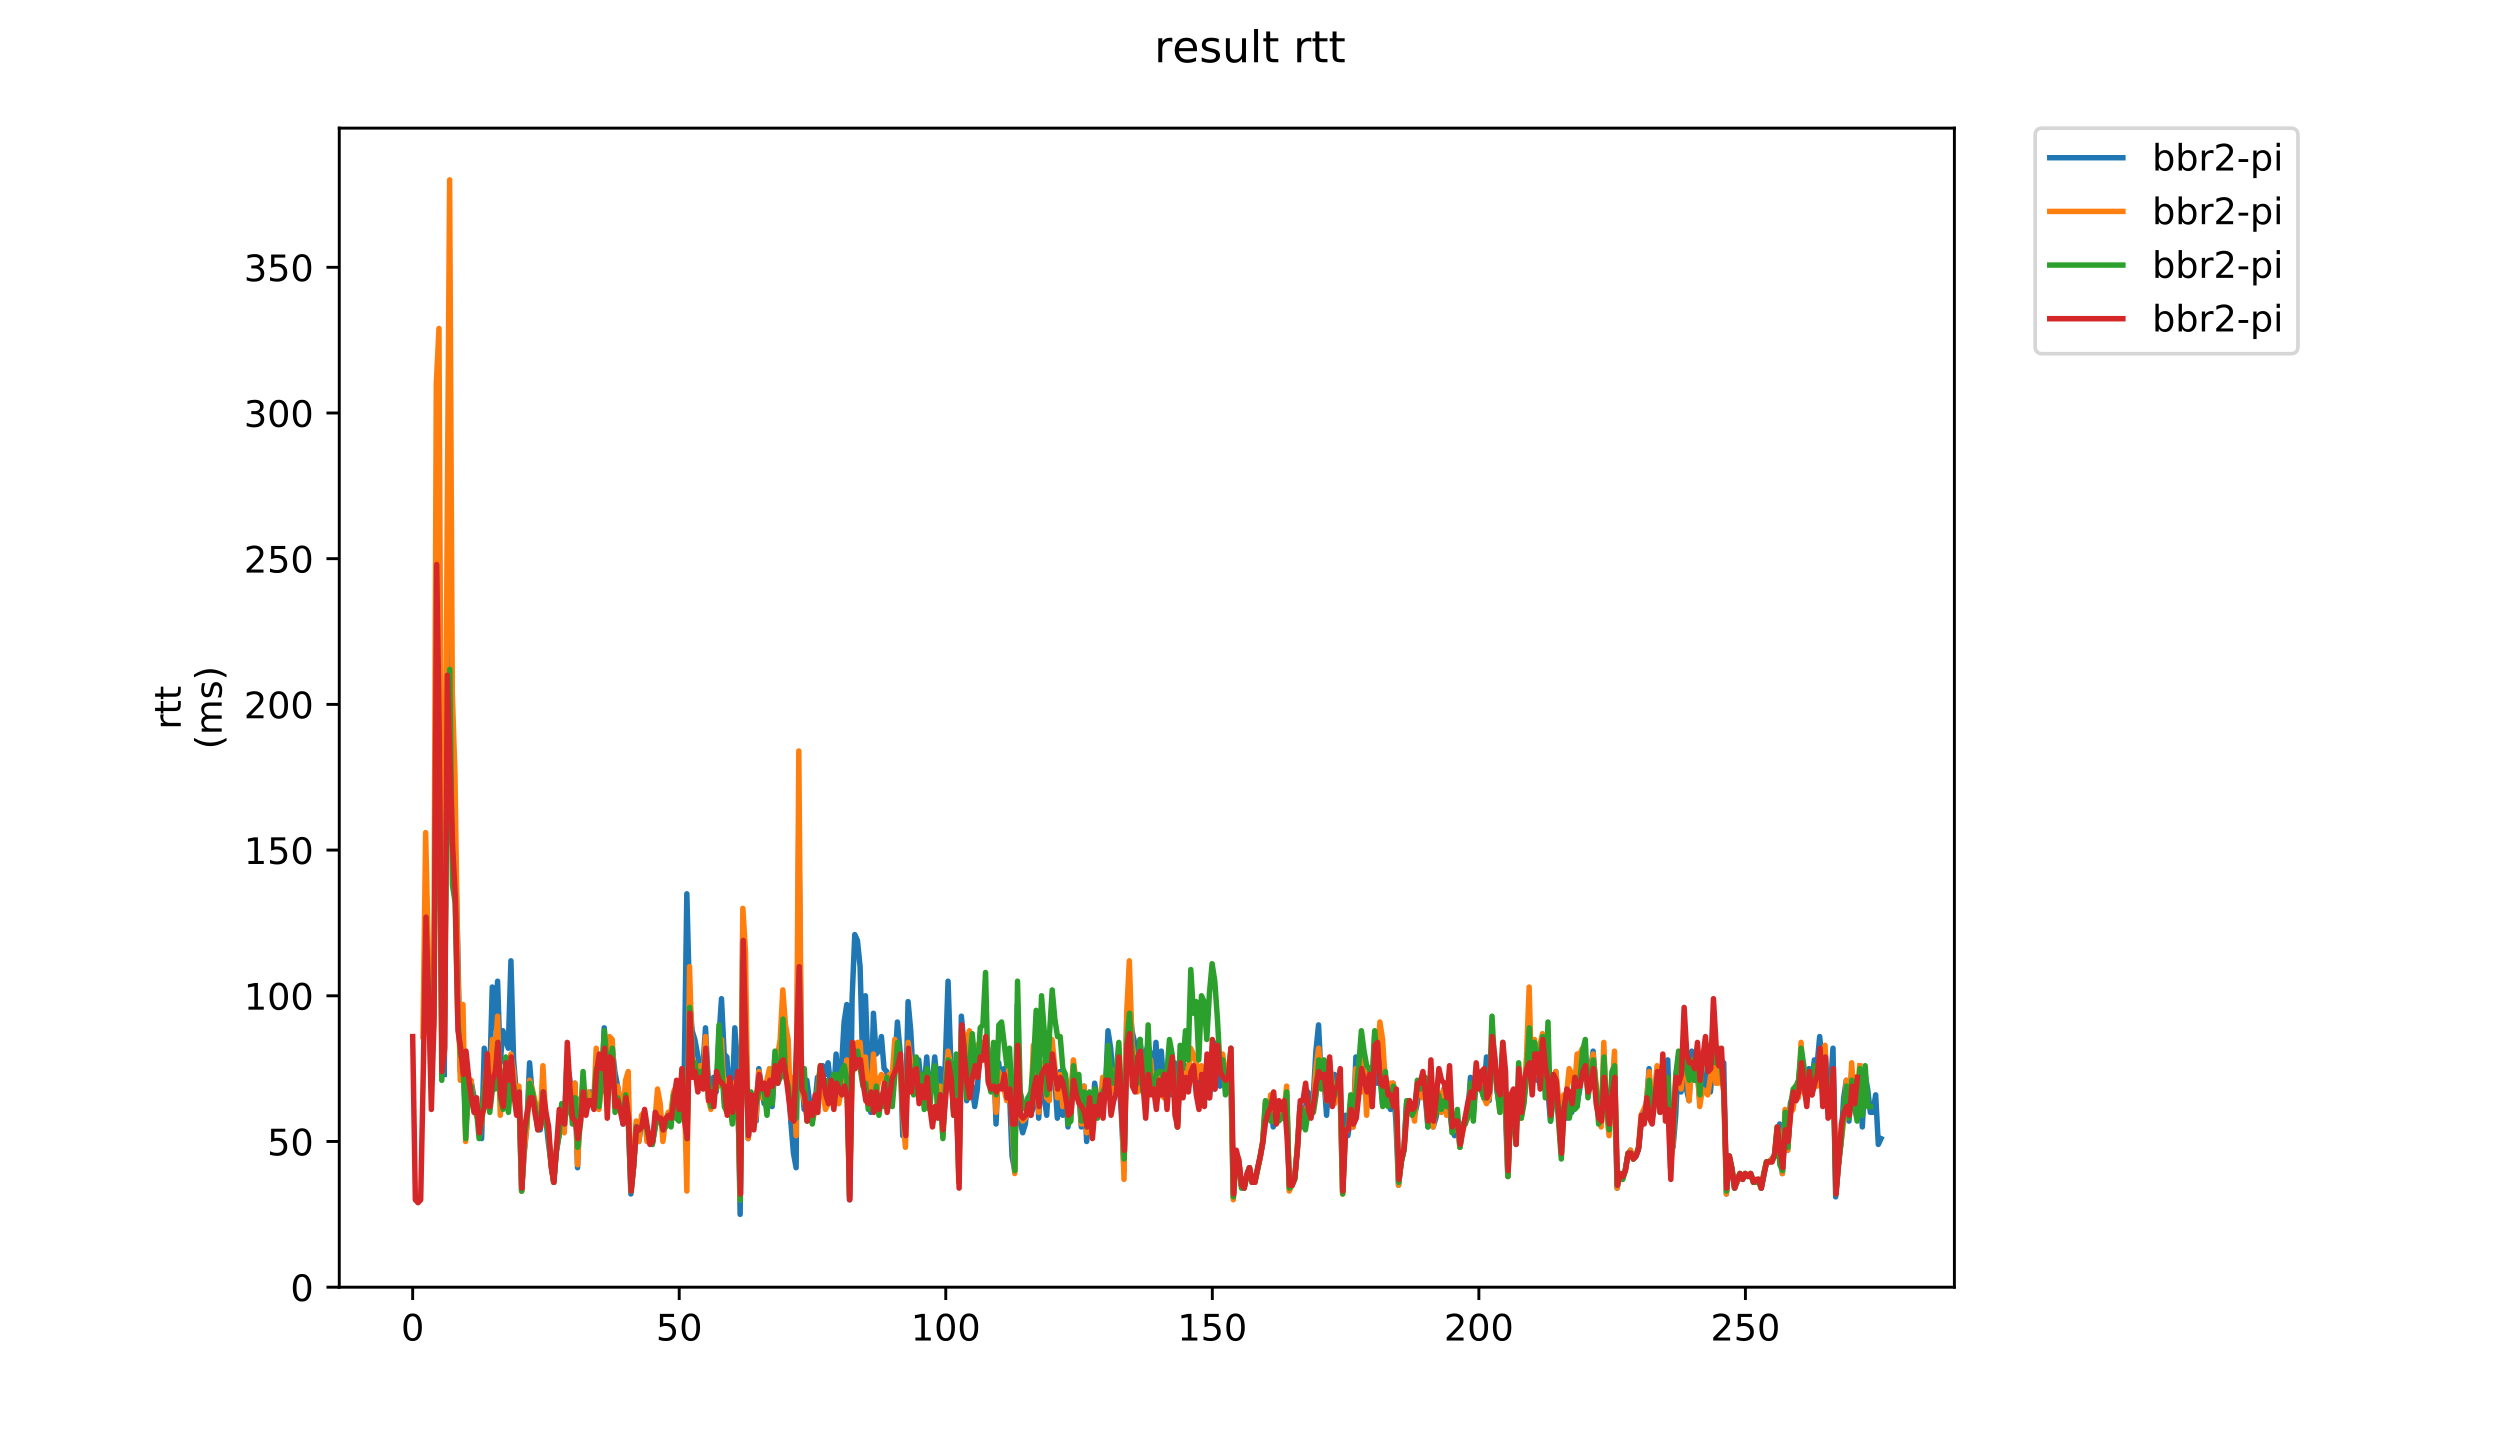 <?xml version="1.0" encoding="utf-8" standalone="no"?>
<!DOCTYPE svg PUBLIC "-//W3C//DTD SVG 1.1//EN"
  "http://www.w3.org/Graphics/SVG/1.1/DTD/svg11.dtd">
<!-- Created with matplotlib (https://matplotlib.org/) -->
<svg height="396pt" version="1.1" viewBox="0 0 684 396" width="684pt" xmlns="http://www.w3.org/2000/svg" xmlns:xlink="http://www.w3.org/1999/xlink">
 <defs>
  <style type="text/css">
*{stroke-linecap:butt;stroke-linejoin:round;}
  </style>
 </defs>
 <g id="figure_1">
  <g id="patch_1">
   <path d="M 0 396 
L 684 396 
L 684 0 
L 0 0 
z
" style="fill:#ffffff;"/>
  </g>
  <g id="axes_1">
   <g id="patch_2">
    <path d="M 92.824 352.174 
L 534.722 352.174 
L 534.722 35.062 
L 92.824 35.062 
z
" style="fill:#ffffff;"/>
   </g>
   <g id="matplotlib.axis_1">
    <g id="xtick_1">
     <g id="line2d_1">
      <defs>
       <path d="M 0 0 
L 0 3.5 
" id="mba45df2cfd" style="stroke:#000000;stroke-width:0.8;"/>
      </defs>
      <g>
       <use style="stroke:#000000;stroke-width:0.8;" x="112.906" xlink:href="#mba45df2cfd" y="352.174"/>
      </g>
     </g>
     <g id="text_1">
      <!-- 0 -->
      <defs>
       <path d="M 31.781 66.406 
Q 24.172 66.406 20.328 58.906 
Q 16.5 51.422 16.5 36.375 
Q 16.5 21.391 20.328 13.891 
Q 24.172 6.391 31.781 6.391 
Q 39.453 6.391 43.281 13.891 
Q 47.125 21.391 47.125 36.375 
Q 47.125 51.422 43.281 58.906 
Q 39.453 66.406 31.781 66.406 
z
M 31.781 74.219 
Q 44.047 74.219 50.516 64.516 
Q 56.984 54.828 56.984 36.375 
Q 56.984 17.969 50.516 8.266 
Q 44.047 -1.422 31.781 -1.422 
Q 19.531 -1.422 13.062 8.266 
Q 6.594 17.969 6.594 36.375 
Q 6.594 54.828 13.062 64.516 
Q 19.531 74.219 31.781 74.219 
z
" id="DejaVuSans-48"/>
      </defs>
      <g transform="translate(109.725 366.773)scale(0.1 -0.1)">
       <use xlink:href="#DejaVuSans-48"/>
      </g>
     </g>
    </g>
    <g id="xtick_2">
     <g id="line2d_2">
      <g>
       <use style="stroke:#000000;stroke-width:0.8;" x="185.834" xlink:href="#mba45df2cfd" y="352.174"/>
      </g>
     </g>
     <g id="text_2">
      <!-- 50 -->
      <defs>
       <path d="M 10.797 72.906 
L 49.516 72.906 
L 49.516 64.594 
L 19.828 64.594 
L 19.828 46.734 
Q 21.969 47.469 24.109 47.828 
Q 26.266 48.188 28.422 48.188 
Q 40.625 48.188 47.75 41.5 
Q 54.891 34.812 54.891 23.391 
Q 54.891 11.625 47.562 5.094 
Q 40.234 -1.422 26.906 -1.422 
Q 22.312 -1.422 17.547 -0.641 
Q 12.797 0.141 7.719 1.703 
L 7.719 11.625 
Q 12.109 9.234 16.797 8.062 
Q 21.484 6.891 26.703 6.891 
Q 35.156 6.891 40.078 11.328 
Q 45.016 15.766 45.016 23.391 
Q 45.016 31 40.078 35.438 
Q 35.156 39.891 26.703 39.891 
Q 22.75 39.891 18.812 39.016 
Q 14.891 38.141 10.797 36.281 
z
" id="DejaVuSans-53"/>
      </defs>
      <g transform="translate(179.471 366.773)scale(0.1 -0.1)">
       <use xlink:href="#DejaVuSans-53"/>
       <use x="63.623" xlink:href="#DejaVuSans-48"/>
      </g>
     </g>
    </g>
    <g id="xtick_3">
     <g id="line2d_3">
      <g>
       <use style="stroke:#000000;stroke-width:0.8;" x="258.762" xlink:href="#mba45df2cfd" y="352.174"/>
      </g>
     </g>
     <g id="text_3">
      <!-- 100 -->
      <defs>
       <path d="M 12.406 8.297 
L 28.516 8.297 
L 28.516 63.922 
L 10.984 60.406 
L 10.984 69.391 
L 28.422 72.906 
L 38.281 72.906 
L 38.281 8.297 
L 54.391 8.297 
L 54.391 0 
L 12.406 0 
z
" id="DejaVuSans-49"/>
      </defs>
      <g transform="translate(249.218 366.773)scale(0.1 -0.1)">
       <use xlink:href="#DejaVuSans-49"/>
       <use x="63.623" xlink:href="#DejaVuSans-48"/>
       <use x="127.246" xlink:href="#DejaVuSans-48"/>
      </g>
     </g>
    </g>
    <g id="xtick_4">
     <g id="line2d_4">
      <g>
       <use style="stroke:#000000;stroke-width:0.8;" x="331.69" xlink:href="#mba45df2cfd" y="352.174"/>
      </g>
     </g>
     <g id="text_4">
      <!-- 150 -->
      <g transform="translate(322.146 366.773)scale(0.1 -0.1)">
       <use xlink:href="#DejaVuSans-49"/>
       <use x="63.623" xlink:href="#DejaVuSans-53"/>
       <use x="127.246" xlink:href="#DejaVuSans-48"/>
      </g>
     </g>
    </g>
    <g id="xtick_5">
     <g id="line2d_5">
      <g>
       <use style="stroke:#000000;stroke-width:0.8;" x="404.618" xlink:href="#mba45df2cfd" y="352.174"/>
      </g>
     </g>
     <g id="text_5">
      <!-- 200 -->
      <defs>
       <path d="M 19.188 8.297 
L 53.609 8.297 
L 53.609 0 
L 7.328 0 
L 7.328 8.297 
Q 12.938 14.109 22.625 23.891 
Q 32.328 33.688 34.812 36.531 
Q 39.547 41.844 41.422 45.531 
Q 43.312 49.219 43.312 52.781 
Q 43.312 58.594 39.234 62.25 
Q 35.156 65.922 28.609 65.922 
Q 23.969 65.922 18.812 64.312 
Q 13.672 62.703 7.812 59.422 
L 7.812 69.391 
Q 13.766 71.781 18.938 73 
Q 24.125 74.219 28.422 74.219 
Q 39.75 74.219 46.484 68.547 
Q 53.219 62.891 53.219 53.422 
Q 53.219 48.922 51.531 44.891 
Q 49.859 40.875 45.406 35.406 
Q 44.188 33.984 37.641 27.219 
Q 31.109 20.453 19.188 8.297 
z
" id="DejaVuSans-50"/>
      </defs>
      <g transform="translate(395.074 366.773)scale(0.1 -0.1)">
       <use xlink:href="#DejaVuSans-50"/>
       <use x="63.623" xlink:href="#DejaVuSans-48"/>
       <use x="127.246" xlink:href="#DejaVuSans-48"/>
      </g>
     </g>
    </g>
    <g id="xtick_6">
     <g id="line2d_6">
      <g>
       <use style="stroke:#000000;stroke-width:0.8;" x="477.546" xlink:href="#mba45df2cfd" y="352.174"/>
      </g>
     </g>
     <g id="text_6">
      <!-- 250 -->
      <g transform="translate(468.003 366.773)scale(0.1 -0.1)">
       <use xlink:href="#DejaVuSans-50"/>
       <use x="63.623" xlink:href="#DejaVuSans-53"/>
       <use x="127.246" xlink:href="#DejaVuSans-48"/>
      </g>
     </g>
    </g>
   </g>
   <g id="matplotlib.axis_2">
    <g id="ytick_1">
     <g id="line2d_7">
      <defs>
       <path d="M 0 0 
L -3.5 0 
" id="mb24cded7d6" style="stroke:#000000;stroke-width:0.8;"/>
      </defs>
      <g>
       <use style="stroke:#000000;stroke-width:0.8;" x="92.824" xlink:href="#mb24cded7d6" y="352.174"/>
      </g>
     </g>
     <g id="text_7">
      <!-- 0 -->
      <g transform="translate(79.461 355.973)scale(0.1 -0.1)">
       <use xlink:href="#DejaVuSans-48"/>
      </g>
     </g>
    </g>
    <g id="ytick_2">
     <g id="line2d_8">
      <g>
       <use style="stroke:#000000;stroke-width:0.8;" x="92.824" xlink:href="#mb24cded7d6" y="312.311"/>
      </g>
     </g>
     <g id="text_8">
      <!-- 50 -->
      <g transform="translate(73.099 316.11)scale(0.1 -0.1)">
       <use xlink:href="#DejaVuSans-53"/>
       <use x="63.623" xlink:href="#DejaVuSans-48"/>
      </g>
     </g>
    </g>
    <g id="ytick_3">
     <g id="line2d_9">
      <g>
       <use style="stroke:#000000;stroke-width:0.8;" x="92.824" xlink:href="#mb24cded7d6" y="272.448"/>
      </g>
     </g>
     <g id="text_9">
      <!-- 100 -->
      <g transform="translate(66.736 276.247)scale(0.1 -0.1)">
       <use xlink:href="#DejaVuSans-49"/>
       <use x="63.623" xlink:href="#DejaVuSans-48"/>
       <use x="127.246" xlink:href="#DejaVuSans-48"/>
      </g>
     </g>
    </g>
    <g id="ytick_4">
     <g id="line2d_10">
      <g>
       <use style="stroke:#000000;stroke-width:0.8;" x="92.824" xlink:href="#mb24cded7d6" y="232.585"/>
      </g>
     </g>
     <g id="text_10">
      <!-- 150 -->
      <g transform="translate(66.736 236.384)scale(0.1 -0.1)">
       <use xlink:href="#DejaVuSans-49"/>
       <use x="63.623" xlink:href="#DejaVuSans-53"/>
       <use x="127.246" xlink:href="#DejaVuSans-48"/>
      </g>
     </g>
    </g>
    <g id="ytick_5">
     <g id="line2d_11">
      <g>
       <use style="stroke:#000000;stroke-width:0.8;" x="92.824" xlink:href="#mb24cded7d6" y="192.721"/>
      </g>
     </g>
     <g id="text_11">
      <!-- 200 -->
      <g transform="translate(66.736 196.521)scale(0.1 -0.1)">
       <use xlink:href="#DejaVuSans-50"/>
       <use x="63.623" xlink:href="#DejaVuSans-48"/>
       <use x="127.246" xlink:href="#DejaVuSans-48"/>
      </g>
     </g>
    </g>
    <g id="ytick_6">
     <g id="line2d_12">
      <g>
       <use style="stroke:#000000;stroke-width:0.8;" x="92.824" xlink:href="#mb24cded7d6" y="152.858"/>
      </g>
     </g>
     <g id="text_12">
      <!-- 250 -->
      <g transform="translate(66.736 156.657)scale(0.1 -0.1)">
       <use xlink:href="#DejaVuSans-50"/>
       <use x="63.623" xlink:href="#DejaVuSans-53"/>
       <use x="127.246" xlink:href="#DejaVuSans-48"/>
      </g>
     </g>
    </g>
    <g id="ytick_7">
     <g id="line2d_13">
      <g>
       <use style="stroke:#000000;stroke-width:0.8;" x="92.824" xlink:href="#mb24cded7d6" y="112.995"/>
      </g>
     </g>
     <g id="text_13">
      <!-- 300 -->
      <defs>
       <path d="M 40.578 39.312 
Q 47.656 37.797 51.625 33 
Q 55.609 28.219 55.609 21.188 
Q 55.609 10.406 48.188 4.484 
Q 40.766 -1.422 27.094 -1.422 
Q 22.516 -1.422 17.656 -0.516 
Q 12.797 0.391 7.625 2.203 
L 7.625 11.719 
Q 11.719 9.328 16.594 8.109 
Q 21.484 6.891 26.812 6.891 
Q 36.078 6.891 40.938 10.547 
Q 45.797 14.203 45.797 21.188 
Q 45.797 27.641 41.281 31.266 
Q 36.766 34.906 28.719 34.906 
L 20.219 34.906 
L 20.219 43.016 
L 29.109 43.016 
Q 36.375 43.016 40.234 45.922 
Q 44.094 48.828 44.094 54.297 
Q 44.094 59.906 40.109 62.906 
Q 36.141 65.922 28.719 65.922 
Q 24.656 65.922 20.016 65.031 
Q 15.375 64.156 9.812 62.312 
L 9.812 71.094 
Q 15.438 72.656 20.344 73.438 
Q 25.25 74.219 29.594 74.219 
Q 40.828 74.219 47.359 69.109 
Q 53.906 64.016 53.906 55.328 
Q 53.906 49.266 50.438 45.094 
Q 46.969 40.922 40.578 39.312 
z
" id="DejaVuSans-51"/>
      </defs>
      <g transform="translate(66.736 116.794)scale(0.1 -0.1)">
       <use xlink:href="#DejaVuSans-51"/>
       <use x="63.623" xlink:href="#DejaVuSans-48"/>
       <use x="127.246" xlink:href="#DejaVuSans-48"/>
      </g>
     </g>
    </g>
    <g id="ytick_8">
     <g id="line2d_14">
      <g>
       <use style="stroke:#000000;stroke-width:0.8;" x="92.824" xlink:href="#mb24cded7d6" y="73.132"/>
      </g>
     </g>
     <g id="text_14">
      <!-- 350 -->
      <g transform="translate(66.736 76.931)scale(0.1 -0.1)">
       <use xlink:href="#DejaVuSans-51"/>
       <use x="63.623" xlink:href="#DejaVuSans-53"/>
       <use x="127.246" xlink:href="#DejaVuSans-48"/>
      </g>
     </g>
    </g>
    <g id="text_15">
     <!-- rtt -->
     <defs>
      <path d="M 41.109 46.297 
Q 39.594 47.172 37.812 47.578 
Q 36.031 48 33.891 48 
Q 26.266 48 22.188 43.047 
Q 18.109 38.094 18.109 28.812 
L 18.109 0 
L 9.078 0 
L 9.078 54.688 
L 18.109 54.688 
L 18.109 46.188 
Q 20.953 51.172 25.484 53.578 
Q 30.031 56 36.531 56 
Q 37.453 56 38.578 55.875 
Q 39.703 55.766 41.062 55.516 
z
" id="DejaVuSans-114"/>
      <path d="M 18.312 70.219 
L 18.312 54.688 
L 36.812 54.688 
L 36.812 47.703 
L 18.312 47.703 
L 18.312 18.016 
Q 18.312 11.328 20.141 9.422 
Q 21.969 7.516 27.594 7.516 
L 36.812 7.516 
L 36.812 0 
L 27.594 0 
Q 17.188 0 13.234 3.875 
Q 9.281 7.766 9.281 18.016 
L 9.281 47.703 
L 2.688 47.703 
L 2.688 54.688 
L 9.281 54.688 
L 9.281 70.219 
z
" id="DejaVuSans-116"/>
     </defs>
     <g transform="translate(49.459 199.594)rotate(-90)scale(0.1 -0.1)">
      <use xlink:href="#DejaVuSans-114"/>
      <use x="41.113" xlink:href="#DejaVuSans-116"/>
      <use x="80.322" xlink:href="#DejaVuSans-116"/>
     </g>
     <!-- (ms) -->
     <defs>
      <path d="M 31 75.875 
Q 24.469 64.656 21.281 53.656 
Q 18.109 42.672 18.109 31.391 
Q 18.109 20.125 21.312 9.062 
Q 24.516 -2 31 -13.188 
L 23.188 -13.188 
Q 15.875 -1.703 12.234 9.375 
Q 8.594 20.453 8.594 31.391 
Q 8.594 42.281 12.203 53.312 
Q 15.828 64.359 23.188 75.875 
z
" id="DejaVuSans-40"/>
      <path d="M 52 44.188 
Q 55.375 50.25 60.062 53.125 
Q 64.75 56 71.094 56 
Q 79.641 56 84.281 50.016 
Q 88.922 44.047 88.922 33.016 
L 88.922 0 
L 79.891 0 
L 79.891 32.719 
Q 79.891 40.578 77.094 44.375 
Q 74.312 48.188 68.609 48.188 
Q 61.625 48.188 57.562 43.547 
Q 53.516 38.922 53.516 30.906 
L 53.516 0 
L 44.484 0 
L 44.484 32.719 
Q 44.484 40.625 41.703 44.406 
Q 38.922 48.188 33.109 48.188 
Q 26.219 48.188 22.156 43.531 
Q 18.109 38.875 18.109 30.906 
L 18.109 0 
L 9.078 0 
L 9.078 54.688 
L 18.109 54.688 
L 18.109 46.188 
Q 21.188 51.219 25.484 53.609 
Q 29.781 56 35.688 56 
Q 41.656 56 45.828 52.969 
Q 50 49.953 52 44.188 
z
" id="DejaVuSans-109"/>
      <path d="M 44.281 53.078 
L 44.281 44.578 
Q 40.484 46.531 36.375 47.5 
Q 32.281 48.484 27.875 48.484 
Q 21.188 48.484 17.844 46.438 
Q 14.5 44.391 14.5 40.281 
Q 14.5 37.156 16.891 35.375 
Q 19.281 33.594 26.516 31.984 
L 29.594 31.297 
Q 39.156 29.25 43.188 25.516 
Q 47.219 21.781 47.219 15.094 
Q 47.219 7.469 41.188 3.016 
Q 35.156 -1.422 24.609 -1.422 
Q 20.219 -1.422 15.453 -0.562 
Q 10.688 0.297 5.422 2 
L 5.422 11.281 
Q 10.406 8.688 15.234 7.391 
Q 20.062 6.109 24.812 6.109 
Q 31.156 6.109 34.562 8.281 
Q 37.984 10.453 37.984 14.406 
Q 37.984 18.062 35.516 20.016 
Q 33.062 21.969 24.703 23.781 
L 21.578 24.516 
Q 13.234 26.266 9.516 29.906 
Q 5.812 33.547 5.812 39.891 
Q 5.812 47.609 11.281 51.797 
Q 16.75 56 26.812 56 
Q 31.781 56 36.172 55.266 
Q 40.578 54.547 44.281 53.078 
z
" id="DejaVuSans-115"/>
      <path d="M 8.016 75.875 
L 15.828 75.875 
Q 23.141 64.359 26.781 53.312 
Q 30.422 42.281 30.422 31.391 
Q 30.422 20.453 26.781 9.375 
Q 23.141 -1.703 15.828 -13.188 
L 8.016 -13.188 
Q 14.5 -2 17.703 9.062 
Q 20.906 20.125 20.906 31.391 
Q 20.906 42.672 17.703 53.656 
Q 14.5 64.656 8.016 75.875 
z
" id="DejaVuSans-41"/>
     </defs>
     <g transform="translate(60.657 204.995)rotate(-90)scale(0.1 -0.1)">
      <use xlink:href="#DejaVuSans-40"/>
      <use x="39.014" xlink:href="#DejaVuSans-109"/>
      <use x="136.426" xlink:href="#DejaVuSans-115"/>
      <use x="188.525" xlink:href="#DejaVuSans-41"/>
     </g>
    </g>
   </g>
   <g id="line2d_15">
    <path clip-path="url(#p6dee59eabd)" d="M 121.554 293.974 
L 122.283 190.33 
L 123.012 174.384 
L 123.741 230.99 
L 124.471 228.598 
L 125.2 257.3 
L 125.929 293.177 
L 126.659 285.204 
L 127.388 308.325 
L 128.117 300.352 
L 128.846 295.568 
L 130.305 303.541 
L 131.034 305.136 
L 131.764 311.514 
L 132.493 286.799 
L 133.951 296.366 
L 134.681 270.056 
L 135.41 281.218 
L 136.139 268.461 
L 136.869 290.785 
L 137.598 282.015 
L 139.056 286.799 
L 139.786 262.881 
L 140.515 289.988 
L 141.244 298.757 
L 141.974 299.555 
L 142.703 325.864 
L 143.432 315.5 
L 144.161 307.527 
L 144.891 290.785 
L 145.62 299.555 
L 146.349 302.744 
L 147.078 303.541 
L 147.808 309.122 
L 148.537 300.352 
L 149.266 305.136 
L 149.996 312.311 
L 151.454 323.473 
L 152.183 315.5 
L 152.913 310.716 
L 153.642 304.338 
L 154.371 309.122 
L 155.101 290.785 
L 155.83 294.771 
L 156.559 301.149 
L 157.288 296.366 
L 158.018 319.486 
L 158.747 301.149 
L 159.476 298.757 
L 160.206 303.541 
L 160.935 300.352 
L 161.664 298.757 
L 162.393 302.744 
L 163.123 297.96 
L 163.852 296.366 
L 164.581 298.757 
L 165.31 281.218 
L 166.04 293.974 
L 166.769 286.001 
L 167.498 286.799 
L 168.228 293.177 
L 169.686 301.149 
L 170.415 307.527 
L 171.145 297.96 
L 171.874 305.136 
L 172.603 326.662 
L 173.333 319.486 
L 174.062 307.527 
L 174.791 312.311 
L 175.52 307.527 
L 176.25 305.933 
L 176.979 308.325 
L 177.708 312.311 
L 178.438 313.108 
L 179.167 309.122 
L 179.896 304.338 
L 180.625 305.933 
L 181.355 309.122 
L 182.813 305.933 
L 183.543 307.527 
L 184.272 299.555 
L 185.001 297.96 
L 185.73 302.744 
L 186.46 299.555 
L 187.189 294.771 
L 187.918 244.544 
L 188.647 273.245 
L 189.377 282.015 
L 190.106 284.407 
L 190.835 288.393 
L 191.565 293.177 
L 192.294 292.379 
L 193.023 281.218 
L 193.752 295.568 
L 194.482 298.757 
L 195.211 294.771 
L 195.94 298.757 
L 196.67 284.407 
L 197.399 273.245 
L 198.128 288.393 
L 198.857 289.19 
L 199.587 298.757 
L 200.316 301.149 
L 201.045 281.218 
L 201.775 291.582 
L 202.504 332.243 
L 203.233 252.516 
L 203.962 276.434 
L 204.692 311.514 
L 205.421 304.338 
L 206.15 301.947 
L 206.88 306.73 
L 207.609 292.379 
L 209.067 301.947 
L 209.797 299.555 
L 210.526 294.771 
L 211.255 302.744 
L 211.984 292.379 
L 212.714 293.177 
L 213.443 294.771 
L 214.172 286.799 
L 214.902 289.19 
L 215.631 295.568 
L 216.36 306.73 
L 217.089 315.5 
L 217.819 319.486 
L 218.548 226.206 
L 219.277 293.177 
L 220.007 303.541 
L 220.736 295.568 
L 221.465 301.149 
L 222.194 304.338 
L 222.924 302.744 
L 223.653 294.771 
L 224.382 295.568 
L 225.112 291.582 
L 225.841 293.974 
L 226.57 290.785 
L 227.299 297.163 
L 228.029 300.352 
L 228.758 288.393 
L 229.487 298.757 
L 230.216 292.379 
L 230.946 279.623 
L 231.675 274.84 
L 232.404 328.256 
L 233.134 273.245 
L 233.863 255.705 
L 234.592 257.3 
L 235.321 264.475 
L 236.051 291.582 
L 236.78 272.448 
L 237.509 292.379 
L 238.239 304.338 
L 238.968 277.231 
L 239.697 288.393 
L 240.426 287.596 
L 241.156 283.609 
L 241.885 292.379 
L 242.614 293.177 
L 243.344 301.947 
L 244.073 297.163 
L 244.802 291.582 
L 245.531 279.623 
L 246.261 287.596 
L 246.99 310.716 
L 247.719 305.136 
L 248.449 274.042 
L 249.178 282.015 
L 249.907 295.568 
L 250.636 298.757 
L 251.366 289.988 
L 252.095 297.163 
L 252.824 297.96 
L 253.553 289.19 
L 254.283 299.555 
L 255.012 297.163 
L 255.741 289.19 
L 256.471 296.366 
L 257.2 292.379 
L 257.929 308.325 
L 258.658 289.988 
L 259.388 268.461 
L 260.117 289.988 
L 260.846 303.541 
L 261.576 301.947 
L 262.305 316.297 
L 263.034 278.029 
L 263.763 286.001 
L 264.493 301.149 
L 265.222 294.771 
L 265.951 297.163 
L 266.681 302.744 
L 267.41 297.96 
L 268.139 286.001 
L 268.868 289.988 
L 269.598 287.596 
L 271.056 295.568 
L 271.786 286.799 
L 272.515 307.527 
L 273.244 290.785 
L 273.973 297.163 
L 274.703 292.379 
L 275.432 294.771 
L 276.161 297.96 
L 276.89 316.297 
L 277.62 320.284 
L 278.349 274.84 
L 279.078 306.73 
L 279.808 309.919 
L 280.537 307.527 
L 281.266 300.352 
L 281.995 305.136 
L 282.725 302.744 
L 283.454 289.988 
L 284.183 305.933 
L 284.913 293.974 
L 286.371 305.136 
L 287.1 292.379 
L 287.83 296.366 
L 288.559 294.771 
L 289.288 305.933 
L 290.018 293.177 
L 290.747 305.136 
L 291.476 297.96 
L 292.205 308.325 
L 292.935 299.555 
L 293.664 292.379 
L 294.393 300.352 
L 295.122 298.757 
L 295.852 308.325 
L 296.581 297.163 
L 297.31 312.311 
L 298.04 302.744 
L 298.769 308.325 
L 299.498 296.366 
L 300.227 301.149 
L 300.957 302.744 
L 301.686 303.541 
L 302.415 298.757 
L 303.145 282.015 
L 303.874 286.799 
L 304.603 295.568 
L 305.332 297.163 
L 306.062 294.771 
L 306.791 304.338 
L 307.52 320.284 
L 308.25 279.623 
L 308.979 273.245 
L 309.708 282.015 
L 310.437 285.204 
L 311.167 295.568 
L 311.896 284.407 
L 312.625 291.582 
L 313.355 288.393 
L 314.084 286.001 
L 314.813 288.393 
L 315.542 297.96 
L 316.272 285.204 
L 317.001 297.163 
L 317.73 287.596 
L 318.459 297.96 
L 319.189 293.177 
L 319.918 295.568 
L 320.647 299.555 
L 321.377 290.785 
L 322.106 308.325 
L 322.835 293.974 
L 323.564 293.974 
L 324.294 291.582 
L 325.023 294.771 
L 325.752 291.582 
L 326.482 294.771 
L 327.211 290.785 
L 327.94 298.757 
L 328.669 299.555 
L 329.399 299.555 
L 330.128 296.366 
L 330.857 300.352 
L 331.587 293.974 
L 332.316 297.96 
L 333.045 285.204 
L 333.774 297.163 
L 334.504 295.568 
L 335.233 297.163 
L 335.962 295.568 
L 336.692 291.582 
L 337.421 327.459 
L 338.15 315.5 
L 338.879 317.095 
L 339.609 324.27 
L 340.338 325.067 
L 341.067 321.878 
L 341.796 319.486 
L 342.526 323.473 
L 343.255 323.473 
L 344.714 317.095 
L 345.443 313.108 
L 346.172 304.338 
L 346.901 304.338 
L 347.631 301.947 
L 348.36 308.325 
L 349.089 305.933 
L 349.819 305.136 
L 350.548 305.136 
L 351.277 305.933 
L 352.006 299.555 
L 352.736 325.067 
L 353.465 323.473 
L 354.194 322.675 
L 354.924 314.703 
L 355.653 302.744 
L 356.382 308.325 
L 357.841 298.757 
L 358.57 302.744 
L 359.299 300.352 
L 360.028 287.596 
L 360.758 280.42 
L 361.487 295.568 
L 362.216 294.771 
L 362.946 305.136 
L 363.675 293.974 
L 364.404 297.163 
L 365.133 293.974 
L 365.863 295.568 
L 366.592 295.568 
L 367.321 325.864 
L 368.051 305.136 
L 368.78 310.716 
L 369.509 305.933 
L 370.238 308.325 
L 370.968 289.19 
L 371.697 293.974 
L 372.426 292.379 
L 373.156 289.19 
L 373.885 301.149 
L 374.614 293.974 
L 375.343 302.744 
L 376.073 289.988 
L 376.802 296.366 
L 377.531 289.988 
L 378.261 301.947 
L 378.99 294.771 
L 379.719 299.555 
L 380.448 303.541 
L 381.178 296.366 
L 381.907 306.73 
L 382.636 324.27 
L 383.365 317.892 
L 384.095 314.703 
L 384.824 301.947 
L 385.553 303.541 
L 386.283 303.541 
L 387.012 305.136 
L 387.741 301.947 
L 388.47 297.163 
L 389.2 297.96 
L 389.929 299.555 
L 390.658 308.325 
L 391.388 297.96 
L 392.117 308.325 
L 392.846 305.933 
L 393.575 301.947 
L 394.305 304.338 
L 395.034 297.96 
L 395.763 302.744 
L 396.493 302.744 
L 397.222 308.325 
L 397.951 310.716 
L 398.68 305.136 
L 399.41 313.906 
L 400.139 309.122 
L 400.868 305.933 
L 401.598 304.338 
L 402.327 294.771 
L 403.056 304.338 
L 403.785 296.366 
L 404.515 296.366 
L 405.244 297.96 
L 405.973 300.352 
L 406.702 289.19 
L 407.432 301.149 
L 408.161 289.19 
L 408.89 290.785 
L 409.62 298.757 
L 410.349 302.744 
L 411.078 288.393 
L 411.807 301.947 
L 412.537 321.878 
L 413.266 301.947 
L 413.995 305.136 
L 414.725 310.716 
L 415.454 297.96 
L 416.183 304.338 
L 416.912 301.149 
L 417.642 293.177 
L 418.371 283.609 
L 419.1 294.771 
L 419.83 286.001 
L 420.559 295.568 
L 421.288 293.974 
L 422.017 286.001 
L 422.747 297.96 
L 423.476 297.96 
L 424.205 306.73 
L 425.664 293.177 
L 427.122 314.703 
L 427.852 300.352 
L 428.581 305.933 
L 429.31 300.352 
L 430.039 304.338 
L 430.769 298.757 
L 431.498 301.947 
L 432.227 297.96 
L 432.957 289.988 
L 433.686 293.177 
L 434.415 297.96 
L 435.144 293.177 
L 435.874 287.596 
L 436.603 297.96 
L 437.332 305.136 
L 438.062 305.933 
L 438.791 294.771 
L 439.52 302.744 
L 440.249 305.933 
L 440.979 305.136 
L 441.708 297.163 
L 442.437 325.067 
L 443.167 321.081 
L 443.896 322.675 
L 444.625 320.284 
L 445.354 316.297 
L 446.084 314.703 
L 446.813 317.095 
L 447.542 316.297 
L 448.271 314.703 
L 449.001 307.527 
L 449.73 304.338 
L 450.459 301.947 
L 451.189 292.379 
L 451.918 306.73 
L 453.376 295.568 
L 454.106 302.744 
L 454.835 293.974 
L 455.564 303.541 
L 456.294 289.988 
L 457.023 313.108 
L 457.752 313.906 
L 458.481 305.136 
L 459.211 289.19 
L 459.94 298.757 
L 460.669 290.785 
L 461.399 297.96 
L 462.128 301.149 
L 462.857 287.596 
L 463.586 295.568 
L 464.316 292.379 
L 465.045 301.149 
L 465.774 295.568 
L 466.504 297.163 
L 467.233 291.582 
L 467.962 298.757 
L 468.691 291.582 
L 469.421 288.393 
L 470.15 290.785 
L 470.879 293.974 
L 471.608 290.785 
L 472.338 326.662 
L 473.067 316.297 
L 473.796 319.486 
L 474.526 325.067 
L 475.255 323.473 
L 475.984 321.081 
L 476.713 322.675 
L 477.443 321.081 
L 478.172 321.878 
L 478.901 321.081 
L 479.631 322.675 
L 480.36 323.473 
L 481.089 322.675 
L 481.818 325.067 
L 482.548 321.878 
L 483.277 317.892 
L 484.006 317.892 
L 485.465 316.297 
L 486.194 312.311 
L 486.923 307.527 
L 487.653 321.081 
L 488.382 309.122 
L 489.111 314.703 
L 489.841 301.947 
L 490.57 299.555 
L 491.299 299.555 
L 492.028 296.366 
L 492.758 289.19 
L 493.487 297.96 
L 494.216 298.757 
L 494.945 292.379 
L 495.675 296.366 
L 496.404 289.988 
L 497.133 291.582 
L 497.863 283.609 
L 498.592 290.785 
L 499.321 287.596 
L 500.05 297.96 
L 500.78 297.96 
L 501.509 286.799 
L 502.238 327.459 
L 502.968 318.689 
L 503.697 312.311 
L 504.426 300.352 
L 505.155 295.568 
L 505.885 306.73 
L 506.614 293.177 
L 507.343 300.352 
L 508.073 300.352 
L 508.802 295.568 
L 509.531 308.325 
L 510.26 293.974 
L 510.99 297.96 
L 511.719 304.338 
L 512.448 304.338 
L 513.177 299.555 
L 513.907 313.108 
L 514.636 311.514 
L 514.636 311.514 
" style="fill:none;stroke:#1f77b4;stroke-linecap:square;stroke-width:1.5;"/>
   </g>
   <g id="line2d_16">
    <path clip-path="url(#p6dee59eabd)" d="M 115.727 283.609 
L 116.456 227.801 
L 117.915 293.974 
L 118.644 280.42 
L 119.373 105.022 
L 120.102 89.874 
L 120.832 242.152 
L 121.561 288.393 
L 122.29 152.858 
L 123.019 49.214 
L 123.749 189.532 
L 124.478 211.856 
L 125.207 262.083 
L 125.937 295.568 
L 126.666 274.84 
L 127.395 312.311 
L 128.124 295.568 
L 128.854 295.568 
L 129.583 301.947 
L 130.312 305.136 
L 131.042 306.73 
L 131.771 307.527 
L 132.5 298.757 
L 133.229 291.582 
L 133.959 299.555 
L 134.688 284.407 
L 135.417 288.393 
L 136.147 278.029 
L 136.876 305.136 
L 137.605 293.177 
L 138.334 297.96 
L 139.064 292.379 
L 139.793 288.393 
L 140.522 293.177 
L 141.252 302.744 
L 141.981 297.163 
L 142.71 325.864 
L 143.439 314.703 
L 144.169 308.325 
L 144.898 295.568 
L 145.627 297.96 
L 146.356 301.149 
L 147.086 303.541 
L 147.815 306.73 
L 148.544 291.582 
L 149.274 305.933 
L 150.003 309.122 
L 150.732 317.892 
L 151.461 323.473 
L 152.191 314.703 
L 153.649 305.136 
L 154.379 309.919 
L 155.108 290.785 
L 155.837 296.366 
L 156.566 305.136 
L 157.296 296.366 
L 158.025 318.689 
L 158.754 303.541 
L 159.484 296.366 
L 160.213 302.744 
L 160.942 298.757 
L 161.671 301.947 
L 162.401 302.744 
L 163.13 286.799 
L 163.859 303.541 
L 164.589 297.163 
L 165.318 284.407 
L 166.047 293.974 
L 166.776 283.609 
L 167.506 284.407 
L 168.235 300.352 
L 168.964 297.163 
L 169.693 301.149 
L 170.423 305.933 
L 171.152 295.568 
L 171.881 293.177 
L 172.611 325.864 
L 173.34 319.486 
L 174.069 306.73 
L 174.798 312.311 
L 175.528 305.136 
L 176.257 304.338 
L 176.986 312.311 
L 177.716 312.311 
L 178.445 313.108 
L 179.174 306.73 
L 179.903 297.96 
L 180.633 301.947 
L 181.362 312.311 
L 182.091 306.73 
L 182.821 304.338 
L 183.55 304.338 
L 184.279 298.757 
L 185.008 297.163 
L 185.738 303.541 
L 186.467 296.366 
L 187.196 296.366 
L 187.925 325.864 
L 188.655 264.475 
L 189.384 289.19 
L 190.113 291.582 
L 190.843 292.379 
L 191.572 291.582 
L 192.301 297.163 
L 193.03 283.609 
L 193.76 300.352 
L 194.489 303.541 
L 195.218 298.757 
L 195.948 297.163 
L 196.677 297.163 
L 197.406 284.407 
L 198.135 301.149 
L 198.865 295.568 
L 199.594 302.744 
L 200.323 306.73 
L 201.053 296.366 
L 201.782 295.568 
L 202.511 328.256 
L 203.24 248.53 
L 203.97 260.489 
L 204.699 311.514 
L 205.428 301.149 
L 206.158 308.325 
L 206.887 305.136 
L 207.616 293.177 
L 208.345 300.352 
L 209.075 300.352 
L 209.804 295.568 
L 210.533 292.379 
L 211.262 300.352 
L 211.992 289.19 
L 212.721 289.19 
L 213.45 284.407 
L 214.18 270.853 
L 214.909 280.42 
L 215.638 284.407 
L 216.367 305.933 
L 217.097 294.771 
L 217.826 310.716 
L 218.555 205.478 
L 219.285 296.366 
L 220.014 301.149 
L 221.472 305.933 
L 222.202 306.73 
L 222.931 304.338 
L 224.39 292.379 
L 225.119 298.757 
L 225.848 303.541 
L 226.577 301.947 
L 227.307 297.163 
L 228.036 301.149 
L 228.765 296.366 
L 229.495 301.947 
L 230.224 297.96 
L 230.953 294.771 
L 231.682 289.988 
L 232.412 327.459 
L 233.141 293.974 
L 233.87 290.785 
L 234.599 285.204 
L 235.329 285.204 
L 236.058 296.366 
L 236.787 289.19 
L 237.517 299.555 
L 238.246 300.352 
L 238.975 288.393 
L 239.704 299.555 
L 240.434 295.568 
L 241.163 293.974 
L 241.892 294.771 
L 242.622 302.744 
L 243.351 293.974 
L 244.08 294.771 
L 244.809 284.407 
L 245.539 288.393 
L 246.268 290.785 
L 246.997 304.338 
L 247.727 313.906 
L 248.456 285.204 
L 249.914 295.568 
L 250.644 297.163 
L 251.373 293.974 
L 252.102 298.757 
L 252.831 299.555 
L 253.561 294.771 
L 254.29 300.352 
L 255.019 295.568 
L 255.749 293.974 
L 256.478 301.947 
L 257.207 297.163 
L 257.936 310.716 
L 258.666 296.366 
L 259.395 287.596 
L 260.124 291.582 
L 260.854 302.744 
L 261.583 294.771 
L 262.312 323.473 
L 263.041 282.812 
L 263.771 282.812 
L 264.5 290.785 
L 265.229 282.015 
L 265.959 286.001 
L 266.688 291.582 
L 267.417 286.001 
L 268.146 285.204 
L 268.876 285.204 
L 269.605 287.596 
L 270.334 293.177 
L 271.064 293.974 
L 271.793 289.19 
L 272.522 304.338 
L 273.251 293.177 
L 273.981 296.366 
L 274.71 297.96 
L 275.439 301.149 
L 276.168 289.19 
L 276.898 306.73 
L 277.627 321.081 
L 278.356 281.218 
L 279.086 305.136 
L 279.815 306.73 
L 280.544 305.933 
L 281.273 303.541 
L 282.003 304.338 
L 282.732 286.001 
L 283.461 290.785 
L 284.191 304.338 
L 284.92 292.379 
L 285.649 290.785 
L 286.378 300.352 
L 287.108 301.149 
L 287.837 284.407 
L 288.566 291.582 
L 289.296 300.352 
L 290.025 293.974 
L 290.754 302.744 
L 291.483 294.771 
L 292.213 297.163 
L 292.942 300.352 
L 293.671 289.988 
L 294.401 295.568 
L 295.13 296.366 
L 295.859 307.527 
L 296.588 297.163 
L 297.318 309.919 
L 298.047 300.352 
L 298.776 310.716 
L 299.505 299.555 
L 300.235 303.541 
L 300.964 301.947 
L 301.693 294.771 
L 302.423 300.352 
L 303.152 290.785 
L 303.881 295.568 
L 304.61 298.757 
L 305.34 292.379 
L 306.069 293.974 
L 306.798 298.757 
L 307.528 322.675 
L 308.257 277.231 
L 308.986 262.881 
L 309.715 285.204 
L 310.445 290.785 
L 311.174 298.757 
L 311.903 286.799 
L 312.633 295.568 
L 313.362 294.771 
L 314.091 294.771 
L 314.82 289.988 
L 315.55 298.757 
L 317.008 293.974 
L 317.737 299.555 
L 318.467 300.352 
L 319.196 296.366 
L 320.655 294.771 
L 321.384 299.555 
L 322.113 308.325 
L 322.842 293.177 
L 323.572 294.771 
L 324.301 292.379 
L 325.03 294.771 
L 325.76 286.799 
L 326.489 288.393 
L 327.218 290.785 
L 327.947 294.771 
L 328.677 291.582 
L 329.406 294.771 
L 330.135 298.757 
L 330.865 289.19 
L 331.594 289.988 
L 332.323 291.582 
L 333.052 289.988 
L 334.511 288.393 
L 335.24 293.177 
L 335.97 293.974 
L 336.699 288.393 
L 337.428 328.256 
L 338.157 315.5 
L 338.887 317.095 
L 339.616 324.27 
L 340.345 325.067 
L 341.074 321.878 
L 341.804 319.486 
L 342.533 323.473 
L 343.262 323.473 
L 344.721 317.095 
L 345.45 312.311 
L 346.179 301.947 
L 346.909 305.933 
L 347.638 299.555 
L 348.367 306.73 
L 349.097 305.136 
L 349.826 304.338 
L 351.284 304.338 
L 352.014 297.163 
L 352.743 325.864 
L 354.202 322.675 
L 354.931 313.906 
L 355.66 302.744 
L 356.389 304.338 
L 357.848 302.744 
L 358.577 304.338 
L 359.307 302.744 
L 360.036 292.379 
L 360.765 286.799 
L 361.494 293.974 
L 362.224 296.366 
L 362.953 301.149 
L 363.682 289.988 
L 365.141 301.947 
L 365.87 297.96 
L 366.599 294.771 
L 367.329 326.662 
L 368.058 309.919 
L 368.787 309.122 
L 369.516 302.744 
L 370.246 308.325 
L 370.975 292.379 
L 372.434 298.757 
L 373.163 289.19 
L 373.892 305.136 
L 374.621 293.177 
L 375.351 300.352 
L 376.08 283.609 
L 376.809 289.988 
L 377.539 279.623 
L 378.268 284.407 
L 378.997 295.568 
L 379.726 300.352 
L 380.456 296.366 
L 381.185 296.366 
L 381.914 299.555 
L 382.643 324.27 
L 383.373 317.892 
L 384.102 314.703 
L 384.831 305.136 
L 385.561 303.541 
L 386.29 302.744 
L 387.019 306.73 
L 387.748 297.163 
L 389.207 300.352 
L 389.936 295.568 
L 390.666 307.527 
L 391.395 298.757 
L 392.124 308.325 
L 392.853 302.744 
L 393.583 298.757 
L 394.312 304.338 
L 395.041 297.96 
L 395.771 305.136 
L 396.5 300.352 
L 397.229 305.136 
L 397.958 309.122 
L 398.688 304.338 
L 399.417 313.906 
L 400.146 309.919 
L 400.876 306.73 
L 401.605 305.933 
L 402.334 297.163 
L 403.063 305.136 
L 403.793 293.974 
L 405.251 297.163 
L 405.98 300.352 
L 406.71 301.947 
L 407.439 300.352 
L 408.168 290.785 
L 408.898 289.988 
L 410.356 304.338 
L 411.085 294.771 
L 411.815 296.366 
L 412.544 321.878 
L 413.273 305.933 
L 414.732 307.527 
L 415.461 296.366 
L 416.19 305.933 
L 416.92 300.352 
L 417.649 289.19 
L 418.378 270.056 
L 419.108 297.96 
L 419.837 284.407 
L 420.566 293.974 
L 421.295 286.001 
L 422.025 282.812 
L 422.754 296.366 
L 423.483 293.974 
L 424.213 300.352 
L 424.942 295.568 
L 425.671 293.177 
L 426.4 300.352 
L 427.13 313.108 
L 427.859 299.555 
L 428.588 299.555 
L 429.317 292.379 
L 430.047 293.974 
L 430.776 297.96 
L 431.505 288.393 
L 432.235 288.393 
L 432.964 286.799 
L 433.693 289.988 
L 434.422 298.757 
L 435.152 293.974 
L 435.881 288.393 
L 437.34 303.541 
L 438.069 308.325 
L 438.798 285.204 
L 439.527 304.338 
L 440.257 310.716 
L 441.715 287.596 
L 442.445 325.067 
L 443.174 321.081 
L 443.903 322.675 
L 444.632 320.284 
L 445.362 316.297 
L 446.091 314.703 
L 446.82 317.095 
L 447.549 316.297 
L 448.279 313.906 
L 449.008 305.136 
L 450.467 301.947 
L 451.196 293.177 
L 451.925 305.933 
L 453.384 291.582 
L 454.113 301.149 
L 454.842 297.163 
L 455.572 301.947 
L 456.301 295.568 
L 457.03 319.486 
L 457.759 312.311 
L 458.489 293.974 
L 459.218 289.988 
L 459.947 297.96 
L 460.677 290.785 
L 461.406 290.785 
L 462.135 301.149 
L 462.864 290.785 
L 463.594 293.974 
L 464.323 290.785 
L 465.052 302.744 
L 465.782 297.96 
L 467.24 299.555 
L 467.969 294.771 
L 468.699 287.596 
L 469.428 296.366 
L 470.157 296.366 
L 470.886 290.785 
L 471.616 298.757 
L 472.345 326.662 
L 473.074 316.297 
L 473.804 319.486 
L 474.533 324.27 
L 475.262 323.473 
L 475.991 321.081 
L 476.721 321.878 
L 477.45 321.081 
L 478.179 321.878 
L 478.909 321.081 
L 479.638 322.675 
L 480.367 323.473 
L 481.096 322.675 
L 481.826 325.067 
L 482.555 321.081 
L 483.284 317.892 
L 484.014 317.892 
L 485.472 316.297 
L 486.201 308.325 
L 486.931 310.716 
L 487.66 321.081 
L 488.389 303.541 
L 489.119 314.703 
L 489.848 304.338 
L 490.577 303.541 
L 491.306 297.163 
L 492.036 300.352 
L 492.765 285.204 
L 493.494 298.757 
L 494.223 300.352 
L 494.953 294.771 
L 495.682 298.757 
L 496.411 295.568 
L 497.141 297.163 
L 497.87 288.393 
L 498.599 298.757 
L 499.328 286.001 
L 500.058 302.744 
L 500.787 303.541 
L 501.516 297.163 
L 502.246 315.5 
L 502.975 318.689 
L 504.433 306.73 
L 505.163 295.568 
L 505.892 305.136 
L 506.621 290.785 
L 507.351 302.744 
L 508.08 299.555 
L 508.809 291.582 
L 508.809 291.582 
" style="fill:none;stroke:#ff7f0e;stroke-linecap:square;stroke-width:1.5;"/>
   </g>
   <g id="line2d_17">
    <path clip-path="url(#p6dee59eabd)" d="M 118.685 278.029 
L 119.414 195.91 
L 120.143 207.072 
L 120.872 295.568 
L 121.602 279.623 
L 122.331 210.261 
L 123.06 183.154 
L 123.79 242.152 
L 124.519 246.935 
L 125.248 278.826 
L 125.977 288.393 
L 126.707 290.785 
L 127.436 311.514 
L 128.165 296.366 
L 128.895 297.163 
L 129.624 302.744 
L 130.353 303.541 
L 131.082 311.514 
L 131.812 305.933 
L 132.541 297.96 
L 133.27 293.177 
L 134 304.338 
L 134.729 297.96 
L 135.458 297.96 
L 136.187 285.204 
L 136.917 300.352 
L 137.646 303.541 
L 138.375 289.19 
L 139.105 304.338 
L 139.834 294.771 
L 140.563 297.163 
L 141.292 301.947 
L 142.022 300.352 
L 142.751 325.864 
L 143.48 310.716 
L 144.209 305.933 
L 144.939 296.366 
L 145.668 298.757 
L 146.397 302.744 
L 147.127 309.122 
L 147.856 307.527 
L 148.585 298.757 
L 149.314 306.73 
L 150.044 309.919 
L 150.773 318.689 
L 151.502 323.473 
L 152.232 314.703 
L 152.961 310.716 
L 153.69 301.947 
L 154.419 306.73 
L 155.149 303.541 
L 155.878 297.96 
L 156.607 307.527 
L 157.337 300.352 
L 158.066 313.906 
L 158.795 307.527 
L 159.524 293.177 
L 160.254 303.541 
L 160.983 301.947 
L 161.712 301.149 
L 162.441 301.149 
L 163.171 292.379 
L 163.9 302.744 
L 164.629 293.974 
L 165.359 282.015 
L 166.088 291.582 
L 166.817 291.582 
L 167.546 286.799 
L 168.276 304.338 
L 169.005 300.352 
L 169.734 303.541 
L 170.464 305.933 
L 171.193 299.555 
L 171.922 307.527 
L 172.651 325.864 
L 173.381 318.689 
L 174.11 308.325 
L 174.839 309.122 
L 175.569 308.325 
L 176.298 305.136 
L 177.027 309.122 
L 177.756 312.311 
L 178.486 313.108 
L 179.215 308.325 
L 179.944 305.933 
L 180.674 305.933 
L 181.403 309.122 
L 182.132 308.325 
L 182.861 306.73 
L 183.591 308.325 
L 184.32 299.555 
L 185.049 305.933 
L 185.778 306.73 
L 186.508 298.757 
L 187.237 303.541 
L 187.966 311.514 
L 188.696 275.637 
L 189.425 290.785 
L 190.154 290.785 
L 190.883 295.568 
L 191.613 293.177 
L 192.342 295.568 
L 193.071 288.393 
L 194.53 302.744 
L 195.259 297.96 
L 195.988 297.96 
L 196.718 280.42 
L 198.176 302.744 
L 198.906 304.338 
L 199.635 298.757 
L 200.364 307.527 
L 201.093 299.555 
L 201.823 297.96 
L 202.552 328.256 
L 203.281 262.881 
L 204.011 291.582 
L 204.74 307.527 
L 205.469 298.757 
L 206.198 301.947 
L 206.928 301.947 
L 207.657 298.757 
L 208.386 297.96 
L 209.115 298.757 
L 209.845 305.136 
L 210.574 296.366 
L 211.303 301.947 
L 212.033 287.596 
L 212.762 296.366 
L 213.491 294.771 
L 214.22 278.826 
L 214.95 294.771 
L 215.679 297.163 
L 216.408 305.136 
L 217.138 301.149 
L 217.867 305.933 
L 218.596 271.651 
L 219.325 297.163 
L 220.055 292.379 
L 220.784 306.73 
L 221.513 302.744 
L 222.243 307.527 
L 222.972 301.947 
L 223.701 298.757 
L 224.43 291.582 
L 225.16 295.568 
L 225.889 295.568 
L 226.618 297.96 
L 227.348 297.163 
L 228.077 293.974 
L 228.806 293.974 
L 229.535 298.757 
L 230.265 293.177 
L 230.994 291.582 
L 231.723 295.568 
L 232.452 327.459 
L 233.182 286.799 
L 233.911 291.582 
L 234.64 287.596 
L 236.099 297.163 
L 236.828 296.366 
L 237.557 303.541 
L 238.287 301.149 
L 239.016 303.541 
L 239.745 297.163 
L 240.475 305.136 
L 241.204 299.555 
L 241.933 302.744 
L 242.662 294.771 
L 243.392 299.555 
L 244.121 302.744 
L 245.58 285.204 
L 246.309 289.988 
L 247.038 303.541 
L 247.767 305.136 
L 248.497 288.393 
L 249.226 294.771 
L 249.955 299.555 
L 250.684 289.19 
L 251.414 296.366 
L 252.143 293.974 
L 252.872 303.541 
L 253.602 292.379 
L 254.331 303.541 
L 255.06 295.568 
L 255.789 291.582 
L 256.519 302.744 
L 257.248 299.555 
L 257.977 311.514 
L 258.707 296.366 
L 259.436 289.988 
L 260.165 290.785 
L 260.894 305.136 
L 261.624 288.393 
L 262.353 322.675 
L 263.082 281.218 
L 263.812 286.001 
L 264.541 300.352 
L 265.999 282.812 
L 266.729 290.785 
L 267.458 294.771 
L 268.187 281.218 
L 268.917 280.42 
L 269.646 266.07 
L 270.375 295.568 
L 271.104 298.757 
L 271.834 285.204 
L 272.563 299.555 
L 273.292 280.42 
L 274.021 279.623 
L 275.48 291.582 
L 276.209 286.799 
L 277.668 320.284 
L 278.397 268.461 
L 279.126 298.757 
L 279.856 301.947 
L 280.585 303.541 
L 281.314 300.352 
L 282.044 298.757 
L 282.773 290.785 
L 283.502 276.434 
L 284.231 296.366 
L 284.961 272.448 
L 285.69 282.015 
L 286.419 299.555 
L 287.149 282.812 
L 287.878 270.853 
L 288.607 278.826 
L 289.336 283.609 
L 290.066 283.609 
L 290.795 292.379 
L 291.524 293.974 
L 292.254 307.527 
L 292.983 306.73 
L 293.712 291.582 
L 294.441 299.555 
L 295.171 293.974 
L 295.9 306.73 
L 296.629 298.757 
L 297.358 308.325 
L 298.088 298.757 
L 298.817 307.527 
L 299.546 297.96 
L 300.276 305.933 
L 301.005 300.352 
L 302.463 297.163 
L 303.193 286.001 
L 303.922 293.974 
L 304.651 296.366 
L 305.381 293.177 
L 306.11 285.204 
L 307.568 317.095 
L 308.298 285.204 
L 309.027 277.231 
L 309.756 288.393 
L 311.215 296.366 
L 311.944 284.407 
L 312.673 298.757 
L 313.403 299.555 
L 314.132 280.42 
L 314.861 298.757 
L 315.59 297.163 
L 316.32 293.974 
L 317.049 293.177 
L 317.778 293.177 
L 318.508 296.366 
L 319.237 293.974 
L 319.966 284.407 
L 320.695 288.393 
L 322.154 308.325 
L 322.883 286.001 
L 323.613 292.379 
L 324.342 282.015 
L 325.071 289.988 
L 325.8 265.272 
L 326.53 277.231 
L 327.259 274.042 
L 327.988 289.988 
L 328.718 272.448 
L 329.447 274.042 
L 330.176 284.407 
L 330.905 271.651 
L 331.635 263.678 
L 332.364 268.461 
L 333.093 278.826 
L 333.823 292.379 
L 334.552 289.988 
L 335.281 299.555 
L 336.01 297.96 
L 336.74 286.799 
L 337.469 327.459 
L 338.198 315.5 
L 338.927 317.892 
L 339.657 325.067 
L 340.386 325.067 
L 341.115 321.878 
L 341.845 319.486 
L 342.574 323.473 
L 343.303 323.473 
L 344.032 320.284 
L 345.491 312.311 
L 346.22 301.149 
L 346.95 301.947 
L 347.679 306.73 
L 348.408 306.73 
L 349.137 303.541 
L 349.867 306.73 
L 350.596 305.933 
L 351.325 304.338 
L 352.055 298.757 
L 352.784 325.067 
L 353.513 324.27 
L 354.242 322.675 
L 354.972 313.906 
L 355.701 303.541 
L 356.43 303.541 
L 357.16 309.122 
L 357.889 304.338 
L 358.618 301.947 
L 359.347 304.338 
L 360.077 299.555 
L 360.806 289.988 
L 361.535 297.96 
L 362.264 289.988 
L 362.994 301.149 
L 363.723 289.988 
L 364.452 301.149 
L 365.182 299.555 
L 366.64 293.177 
L 367.369 326.662 
L 368.099 309.122 
L 368.828 308.325 
L 369.557 299.555 
L 370.287 307.527 
L 371.016 298.757 
L 371.745 291.582 
L 372.474 282.015 
L 373.204 287.596 
L 373.933 291.582 
L 374.662 292.379 
L 375.392 295.568 
L 376.121 282.015 
L 376.85 290.785 
L 377.579 294.771 
L 378.309 302.744 
L 379.038 293.177 
L 379.767 302.744 
L 380.496 301.947 
L 381.226 297.163 
L 381.955 300.352 
L 382.684 323.473 
L 383.414 317.892 
L 384.143 314.703 
L 384.872 301.149 
L 385.601 301.149 
L 386.331 305.136 
L 387.06 303.541 
L 387.789 295.568 
L 388.519 297.96 
L 389.977 294.771 
L 390.706 308.325 
L 391.436 294.771 
L 392.165 305.933 
L 392.894 305.136 
L 393.624 299.555 
L 394.353 303.541 
L 395.082 301.149 
L 395.811 302.744 
L 396.541 299.555 
L 397.27 309.919 
L 397.999 308.325 
L 398.729 303.541 
L 399.458 313.906 
L 400.187 307.527 
L 400.916 307.527 
L 401.646 305.136 
L 402.375 296.366 
L 403.104 306.73 
L 403.833 295.568 
L 404.563 296.366 
L 405.292 297.96 
L 406.021 300.352 
L 406.751 300.352 
L 407.48 298.757 
L 408.209 278.029 
L 408.938 291.582 
L 409.668 298.757 
L 410.397 304.338 
L 411.126 285.204 
L 411.856 297.96 
L 412.585 321.878 
L 413.314 302.744 
L 414.043 304.338 
L 414.773 313.108 
L 415.502 290.785 
L 416.231 305.933 
L 416.961 301.947 
L 417.69 293.974 
L 418.419 281.218 
L 419.148 296.366 
L 419.878 285.204 
L 420.607 292.379 
L 421.336 289.19 
L 422.066 283.609 
L 422.795 300.352 
L 423.524 279.623 
L 424.253 306.73 
L 424.983 299.555 
L 425.712 297.163 
L 427.17 317.095 
L 427.9 302.744 
L 428.629 299.555 
L 429.358 305.933 
L 430.088 301.947 
L 430.817 303.541 
L 431.546 302.744 
L 433.005 287.596 
L 433.734 284.407 
L 434.463 300.352 
L 435.922 289.988 
L 436.651 297.163 
L 437.38 307.527 
L 438.11 305.136 
L 438.839 289.19 
L 439.568 303.541 
L 440.298 309.122 
L 441.027 293.177 
L 441.756 291.582 
L 442.485 324.27 
L 443.215 321.081 
L 443.944 322.675 
L 444.673 320.284 
L 445.402 315.5 
L 446.132 315.5 
L 446.861 317.095 
L 447.59 316.297 
L 448.32 313.906 
L 449.049 306.73 
L 449.778 305.136 
L 450.507 302.744 
L 451.237 295.568 
L 451.966 305.136 
L 452.695 301.149 
L 453.425 295.568 
L 454.154 304.338 
L 454.883 291.582 
L 455.612 300.352 
L 456.342 294.771 
L 457.071 317.095 
L 457.8 310.716 
L 458.53 293.974 
L 459.259 287.596 
L 459.988 290.785 
L 460.717 284.407 
L 461.447 292.379 
L 462.176 295.568 
L 462.905 289.988 
L 463.635 295.568 
L 464.364 289.19 
L 465.093 299.555 
L 465.822 289.19 
L 466.552 290.785 
L 467.281 286.001 
L 468.01 291.582 
L 468.739 279.623 
L 469.469 290.785 
L 470.198 286.799 
L 470.927 291.582 
L 471.657 298.757 
L 472.386 325.864 
L 473.115 316.297 
L 473.844 319.486 
L 474.574 325.067 
L 475.303 322.675 
L 476.032 321.081 
L 476.762 322.675 
L 477.491 321.081 
L 478.22 321.878 
L 478.949 321.081 
L 479.679 323.473 
L 480.408 323.473 
L 481.137 322.675 
L 481.867 325.067 
L 482.596 321.081 
L 483.325 317.892 
L 484.784 317.892 
L 485.513 316.297 
L 486.242 308.325 
L 486.972 318.689 
L 487.701 320.284 
L 488.43 304.338 
L 489.159 313.906 
L 489.889 302.744 
L 490.618 297.96 
L 491.347 297.163 
L 492.076 295.568 
L 492.806 286.799 
L 493.535 291.582 
L 494.264 301.149 
L 494.994 293.177 
L 495.723 299.555 
L 496.452 291.582 
L 497.181 293.974 
L 497.911 289.19 
L 498.64 293.974 
L 499.369 290.785 
L 500.099 299.555 
L 500.828 302.744 
L 501.557 293.177 
L 502.286 326.662 
L 503.016 318.689 
L 503.745 312.311 
L 504.474 303.541 
L 505.204 297.163 
L 505.933 305.933 
L 506.662 295.568 
L 507.391 302.744 
L 508.121 306.73 
L 508.85 292.379 
L 509.579 305.136 
L 510.308 291.582 
L 511.038 302.744 
L 511.767 302.744 
L 511.767 302.744 
" style="fill:none;stroke:#2ca02c;stroke-linecap:square;stroke-width:1.5;"/>
   </g>
   <g id="line2d_18">
    <path clip-path="url(#p6dee59eabd)" d="M 112.91 283.609 
L 113.639 328.256 
L 114.369 329.054 
L 115.098 328.256 
L 115.827 292.379 
L 116.557 250.922 
L 117.286 273.245 
L 118.015 303.541 
L 118.744 279.623 
L 119.474 154.453 
L 120.203 202.289 
L 120.932 293.177 
L 121.662 286.799 
L 122.391 184.749 
L 123.849 231.787 
L 124.579 245.341 
L 125.308 282.015 
L 126.037 286.799 
L 126.767 293.974 
L 127.496 287.596 
L 128.225 294.771 
L 128.954 300.352 
L 129.684 304.338 
L 130.413 300.352 
L 131.142 309.919 
L 131.872 305.136 
L 132.601 302.744 
L 133.33 288.393 
L 134.059 302.744 
L 134.789 295.568 
L 135.518 293.177 
L 136.247 285.204 
L 136.976 299.555 
L 137.706 302.744 
L 138.435 290.785 
L 139.164 295.568 
L 139.894 289.19 
L 140.623 299.555 
L 141.352 305.136 
L 142.081 298.757 
L 142.811 325.067 
L 143.54 308.325 
L 144.999 300.352 
L 145.728 300.352 
L 146.457 305.136 
L 147.186 309.122 
L 147.916 308.325 
L 148.645 298.757 
L 149.374 304.338 
L 150.104 308.325 
L 150.833 319.486 
L 151.562 323.473 
L 153.021 303.541 
L 153.75 306.73 
L 154.479 307.527 
L 155.208 285.204 
L 155.938 297.96 
L 156.667 305.933 
L 157.396 306.73 
L 158.126 311.514 
L 158.855 306.73 
L 159.584 298.757 
L 160.313 305.136 
L 161.043 301.149 
L 161.772 301.149 
L 162.501 303.541 
L 163.231 293.177 
L 163.96 288.393 
L 164.689 292.379 
L 165.418 286.799 
L 166.148 305.933 
L 166.877 289.19 
L 167.606 289.988 
L 168.336 302.744 
L 169.065 301.149 
L 170.523 307.527 
L 171.253 300.352 
L 171.982 305.933 
L 172.711 325.864 
L 173.441 317.892 
L 174.17 308.325 
L 174.899 309.122 
L 175.628 308.325 
L 176.358 303.541 
L 177.816 313.108 
L 178.545 312.311 
L 179.275 304.338 
L 180.004 305.933 
L 180.733 305.933 
L 181.463 309.122 
L 182.192 305.933 
L 182.921 305.136 
L 183.65 305.933 
L 184.38 301.149 
L 185.109 295.568 
L 185.838 303.541 
L 186.568 292.379 
L 187.297 306.73 
L 188.026 311.514 
L 188.755 277.231 
L 189.485 294.771 
L 190.214 293.177 
L 190.943 298.757 
L 191.673 294.771 
L 192.402 297.96 
L 193.131 286.799 
L 193.86 301.149 
L 194.59 298.757 
L 195.319 302.744 
L 196.048 293.177 
L 196.778 295.568 
L 198.236 297.163 
L 198.965 305.136 
L 199.695 294.771 
L 200.424 304.338 
L 201.153 299.555 
L 201.882 293.177 
L 202.612 326.662 
L 203.341 257.3 
L 204.07 287.596 
L 204.8 310.716 
L 205.529 299.555 
L 206.258 309.122 
L 206.987 299.555 
L 207.717 293.974 
L 208.446 297.96 
L 209.175 296.366 
L 209.905 299.555 
L 210.634 295.568 
L 211.363 297.163 
L 212.092 291.582 
L 212.822 296.366 
L 213.551 290.785 
L 214.28 289.988 
L 215.01 293.974 
L 216.468 305.933 
L 217.197 306.73 
L 218.656 264.475 
L 219.385 297.96 
L 220.114 299.555 
L 220.844 306.73 
L 221.573 301.947 
L 222.302 305.136 
L 223.032 299.555 
L 223.761 304.338 
L 224.49 291.582 
L 225.219 294.771 
L 225.949 299.555 
L 226.678 301.947 
L 227.407 295.568 
L 228.137 303.541 
L 228.866 296.366 
L 230.324 299.555 
L 231.054 297.163 
L 231.783 300.352 
L 232.512 328.256 
L 233.242 285.204 
L 233.971 292.379 
L 234.7 289.988 
L 235.429 289.988 
L 236.159 296.366 
L 236.888 301.149 
L 237.617 301.947 
L 238.347 298.757 
L 239.076 304.338 
L 239.805 298.757 
L 240.534 303.541 
L 241.264 301.149 
L 241.993 296.366 
L 242.722 304.338 
L 244.181 294.771 
L 245.639 291.582 
L 246.369 288.393 
L 247.098 305.136 
L 247.827 310.716 
L 248.556 286.799 
L 249.286 298.757 
L 250.015 293.177 
L 250.744 292.379 
L 251.474 301.947 
L 252.203 297.163 
L 252.932 300.352 
L 253.661 294.771 
L 254.391 302.744 
L 255.12 308.325 
L 255.849 302.744 
L 256.579 305.933 
L 257.308 299.555 
L 258.037 309.122 
L 259.496 290.785 
L 260.225 294.771 
L 260.954 305.136 
L 261.684 301.149 
L 262.413 325.067 
L 263.142 280.42 
L 263.871 289.19 
L 264.601 296.366 
L 265.33 300.352 
L 266.059 294.771 
L 266.788 291.582 
L 267.518 294.771 
L 268.247 289.19 
L 268.976 289.988 
L 269.706 283.609 
L 270.435 296.366 
L 271.164 297.96 
L 271.893 297.163 
L 272.623 298.757 
L 273.352 297.163 
L 274.081 297.96 
L 274.811 293.974 
L 275.54 300.352 
L 276.269 297.96 
L 276.998 307.527 
L 277.728 307.527 
L 278.457 286.001 
L 279.186 305.136 
L 279.916 305.933 
L 280.645 305.136 
L 281.374 301.947 
L 282.103 305.136 
L 282.833 297.96 
L 283.562 294.771 
L 284.291 302.744 
L 285.02 293.974 
L 285.75 292.379 
L 286.479 291.582 
L 287.208 297.96 
L 287.938 288.393 
L 288.667 293.974 
L 289.396 297.96 
L 290.125 294.771 
L 290.855 296.366 
L 291.584 300.352 
L 292.313 305.136 
L 293.043 304.338 
L 293.772 295.568 
L 294.501 299.555 
L 295.23 301.947 
L 295.96 302.744 
L 296.689 304.338 
L 297.418 308.325 
L 298.148 300.352 
L 298.877 311.514 
L 299.606 302.744 
L 300.335 305.136 
L 301.065 299.555 
L 301.794 305.933 
L 302.523 295.568 
L 303.253 295.568 
L 303.982 305.136 
L 304.711 301.149 
L 305.44 298.757 
L 306.17 289.19 
L 306.899 305.136 
L 307.628 314.703 
L 308.357 286.001 
L 309.087 282.812 
L 309.816 297.163 
L 310.545 298.757 
L 311.275 289.19 
L 312.004 287.596 
L 313.462 305.933 
L 314.192 293.974 
L 314.921 299.555 
L 315.65 297.96 
L 316.38 303.541 
L 317.109 295.568 
L 317.838 299.555 
L 318.567 293.974 
L 319.297 303.541 
L 320.026 293.177 
L 320.755 289.19 
L 321.485 305.136 
L 322.214 308.325 
L 322.943 290.785 
L 323.672 300.352 
L 324.402 294.771 
L 325.131 298.757 
L 325.86 293.177 
L 326.59 291.582 
L 327.319 299.555 
L 328.048 303.541 
L 328.777 293.974 
L 329.507 302.744 
L 330.236 288.393 
L 330.965 300.352 
L 331.694 284.407 
L 332.424 297.96 
L 333.153 286.001 
L 333.882 293.177 
L 334.612 294.771 
L 335.341 295.568 
L 336.07 294.771 
L 336.799 286.799 
L 337.529 326.662 
L 338.258 314.703 
L 338.987 317.892 
L 339.717 324.27 
L 340.446 325.067 
L 341.175 321.081 
L 341.904 319.486 
L 342.634 323.473 
L 343.363 323.473 
L 344.092 319.486 
L 344.822 316.297 
L 345.551 312.311 
L 346.28 306.73 
L 347.009 304.338 
L 347.739 302.744 
L 348.468 298.757 
L 349.197 307.527 
L 349.926 301.149 
L 350.656 303.541 
L 351.385 301.149 
L 352.114 310.716 
L 352.844 324.27 
L 353.573 324.27 
L 354.302 321.878 
L 355.031 313.906 
L 355.761 301.149 
L 356.49 301.149 
L 357.219 296.366 
L 357.949 303.541 
L 358.678 305.933 
L 359.407 301.947 
L 360.136 296.366 
L 360.866 293.177 
L 361.595 294.771 
L 362.324 293.974 
L 363.054 301.149 
L 363.783 289.19 
L 364.512 302.744 
L 365.241 297.96 
L 365.971 297.163 
L 366.7 292.379 
L 367.429 325.864 
L 368.159 309.122 
L 368.888 309.122 
L 369.617 303.541 
L 370.346 307.527 
L 371.076 305.933 
L 372.534 292.379 
L 373.993 298.757 
L 374.722 293.974 
L 375.451 302.744 
L 376.181 286.001 
L 376.91 285.204 
L 377.639 296.366 
L 378.368 297.163 
L 379.098 294.771 
L 379.827 299.555 
L 380.556 299.555 
L 381.286 302.744 
L 382.015 297.96 
L 382.744 322.675 
L 383.473 317.095 
L 384.203 313.906 
L 384.932 304.338 
L 385.661 301.149 
L 386.391 303.541 
L 387.12 302.744 
L 387.849 296.366 
L 388.578 296.366 
L 389.308 293.177 
L 390.766 306.73 
L 391.496 289.988 
L 392.225 306.73 
L 392.954 300.352 
L 393.683 292.379 
L 394.413 295.568 
L 395.142 296.366 
L 395.871 300.352 
L 396.6 291.582 
L 397.33 308.325 
L 398.059 306.73 
L 398.788 306.73 
L 399.518 313.108 
L 401.705 301.149 
L 402.435 298.757 
L 403.164 300.352 
L 403.893 290.785 
L 404.623 297.96 
L 405.352 293.177 
L 406.081 292.379 
L 406.81 300.352 
L 407.54 298.757 
L 408.269 283.609 
L 408.998 289.19 
L 409.728 297.96 
L 410.457 299.555 
L 411.186 285.204 
L 411.915 293.177 
L 412.645 320.284 
L 413.374 299.555 
L 414.103 297.96 
L 414.832 313.108 
L 415.562 292.379 
L 416.291 304.338 
L 417.02 295.568 
L 417.75 292.379 
L 418.479 290.785 
L 419.208 299.555 
L 419.937 288.393 
L 420.667 288.393 
L 421.396 297.96 
L 422.125 284.407 
L 422.855 292.379 
L 423.584 295.568 
L 424.313 305.136 
L 425.042 293.974 
L 425.772 295.568 
L 427.23 315.5 
L 427.96 303.541 
L 428.689 297.96 
L 429.418 298.757 
L 430.147 301.947 
L 430.877 294.771 
L 431.606 297.163 
L 432.335 297.163 
L 433.065 293.177 
L 433.794 291.582 
L 434.523 298.757 
L 435.252 297.163 
L 435.982 292.379 
L 436.711 301.947 
L 437.44 305.933 
L 438.169 306.73 
L 438.899 294.771 
L 440.357 307.527 
L 441.087 299.555 
L 441.816 294.771 
L 442.545 324.27 
L 443.274 321.081 
L 444.004 321.878 
L 444.733 320.284 
L 445.462 315.5 
L 446.192 315.5 
L 446.921 317.095 
L 447.65 316.297 
L 448.379 313.906 
L 449.109 305.136 
L 449.838 307.527 
L 450.567 300.352 
L 451.297 305.933 
L 452.026 307.527 
L 452.755 301.149 
L 453.484 293.177 
L 454.214 304.338 
L 454.943 288.393 
L 455.672 306.73 
L 456.402 303.541 
L 457.131 322.675 
L 457.86 305.136 
L 458.589 294.771 
L 459.319 296.366 
L 460.048 293.974 
L 460.777 275.637 
L 461.506 288.393 
L 462.236 290.785 
L 462.965 290.785 
L 463.694 292.379 
L 464.424 285.204 
L 465.153 295.568 
L 466.611 283.609 
L 467.341 293.177 
L 468.07 292.379 
L 468.799 273.245 
L 469.529 286.001 
L 470.258 291.582 
L 470.987 286.799 
L 471.716 300.352 
L 472.446 325.067 
L 473.175 316.297 
L 473.904 320.284 
L 474.634 325.067 
L 475.363 322.675 
L 476.092 321.081 
L 476.821 322.675 
L 477.551 321.081 
L 478.28 321.878 
L 479.009 321.081 
L 479.739 323.473 
L 480.468 322.675 
L 481.197 322.675 
L 481.926 325.067 
L 482.656 321.081 
L 483.385 317.892 
L 484.843 317.892 
L 485.573 315.5 
L 486.302 308.325 
L 487.031 314.703 
L 487.761 319.486 
L 488.49 309.122 
L 489.219 312.311 
L 489.948 304.338 
L 490.678 298.757 
L 491.407 301.149 
L 492.136 298.757 
L 492.866 290.785 
L 494.324 302.744 
L 495.053 293.177 
L 495.783 299.555 
L 496.512 296.366 
L 497.241 293.974 
L 497.971 286.799 
L 498.7 302.744 
L 499.429 289.19 
L 500.158 305.933 
L 500.888 305.136 
L 501.617 292.379 
L 502.346 326.662 
L 503.075 317.892 
L 503.805 307.527 
L 504.534 304.338 
L 505.263 302.744 
L 505.993 305.136 
L 506.722 297.163 
L 507.451 301.947 
L 508.18 294.771 
L 508.18 294.771 
" style="fill:none;stroke:#d62728;stroke-linecap:square;stroke-width:1.5;"/>
   </g>
   <g id="patch_3">
    <path d="M 92.824 352.174 
L 92.824 35.062 
" style="fill:none;stroke:#000000;stroke-linecap:square;stroke-linejoin:miter;stroke-width:0.8;"/>
   </g>
   <g id="patch_4">
    <path d="M 534.722 352.174 
L 534.722 35.062 
" style="fill:none;stroke:#000000;stroke-linecap:square;stroke-linejoin:miter;stroke-width:0.8;"/>
   </g>
   <g id="patch_5">
    <path d="M 92.824 352.174 
L 534.722 352.174 
" style="fill:none;stroke:#000000;stroke-linecap:square;stroke-linejoin:miter;stroke-width:0.8;"/>
   </g>
   <g id="patch_6">
    <path d="M 92.824 35.062 
L 534.722 35.062 
" style="fill:none;stroke:#000000;stroke-linecap:square;stroke-linejoin:miter;stroke-width:0.8;"/>
   </g>
   <g id="legend_1">
    <g id="patch_7">
     <path d="M 558.817 96.775 
L 626.722 96.775 
Q 628.722 96.775 628.722 94.775 
L 628.722 37.062 
Q 628.722 35.062 626.722 35.062 
L 558.817 35.062 
Q 556.817 35.062 556.817 37.062 
L 556.817 94.775 
Q 556.817 96.775 558.817 96.775 
z
" style="fill:#ffffff;opacity:0.8;stroke:#cccccc;stroke-linejoin:miter;"/>
    </g>
    <g id="line2d_19">
     <path d="M 560.817 43.161 
L 580.817 43.161 
" style="fill:none;stroke:#1f77b4;stroke-linecap:square;stroke-width:1.5;"/>
    </g>
    <g id="line2d_20"/>
    <g id="text_16">
     <!-- bbr2-pi -->
     <defs>
      <path d="M 48.688 27.297 
Q 48.688 37.203 44.609 42.844 
Q 40.531 48.484 33.406 48.484 
Q 26.266 48.484 22.188 42.844 
Q 18.109 37.203 18.109 27.297 
Q 18.109 17.391 22.188 11.75 
Q 26.266 6.109 33.406 6.109 
Q 40.531 6.109 44.609 11.75 
Q 48.688 17.391 48.688 27.297 
z
M 18.109 46.391 
Q 20.953 51.266 25.266 53.625 
Q 29.594 56 35.594 56 
Q 45.562 56 51.781 48.094 
Q 58.016 40.188 58.016 27.297 
Q 58.016 14.406 51.781 6.484 
Q 45.562 -1.422 35.594 -1.422 
Q 29.594 -1.422 25.266 0.953 
Q 20.953 3.328 18.109 8.203 
L 18.109 0 
L 9.078 0 
L 9.078 75.984 
L 18.109 75.984 
z
" id="DejaVuSans-98"/>
      <path d="M 4.891 31.391 
L 31.203 31.391 
L 31.203 23.391 
L 4.891 23.391 
z
" id="DejaVuSans-45"/>
      <path d="M 18.109 8.203 
L 18.109 -20.797 
L 9.078 -20.797 
L 9.078 54.688 
L 18.109 54.688 
L 18.109 46.391 
Q 20.953 51.266 25.266 53.625 
Q 29.594 56 35.594 56 
Q 45.562 56 51.781 48.094 
Q 58.016 40.188 58.016 27.297 
Q 58.016 14.406 51.781 6.484 
Q 45.562 -1.422 35.594 -1.422 
Q 29.594 -1.422 25.266 0.953 
Q 20.953 3.328 18.109 8.203 
z
M 48.688 27.297 
Q 48.688 37.203 44.609 42.844 
Q 40.531 48.484 33.406 48.484 
Q 26.266 48.484 22.188 42.844 
Q 18.109 37.203 18.109 27.297 
Q 18.109 17.391 22.188 11.75 
Q 26.266 6.109 33.406 6.109 
Q 40.531 6.109 44.609 11.75 
Q 48.688 17.391 48.688 27.297 
z
" id="DejaVuSans-112"/>
      <path d="M 9.422 54.688 
L 18.406 54.688 
L 18.406 0 
L 9.422 0 
z
M 9.422 75.984 
L 18.406 75.984 
L 18.406 64.594 
L 9.422 64.594 
z
" id="DejaVuSans-105"/>
     </defs>
     <g transform="translate(588.817 46.661)scale(0.1 -0.1)">
      <use xlink:href="#DejaVuSans-98"/>
      <use x="63.477" xlink:href="#DejaVuSans-98"/>
      <use x="126.953" xlink:href="#DejaVuSans-114"/>
      <use x="168.066" xlink:href="#DejaVuSans-50"/>
      <use x="231.689" xlink:href="#DejaVuSans-45"/>
      <use x="267.773" xlink:href="#DejaVuSans-112"/>
      <use x="331.25" xlink:href="#DejaVuSans-105"/>
     </g>
    </g>
    <g id="line2d_21">
     <path d="M 560.817 57.839 
L 580.817 57.839 
" style="fill:none;stroke:#ff7f0e;stroke-linecap:square;stroke-width:1.5;"/>
    </g>
    <g id="line2d_22"/>
    <g id="text_17">
     <!-- bbr2-pi -->
     <g transform="translate(588.817 61.339)scale(0.1 -0.1)">
      <use xlink:href="#DejaVuSans-98"/>
      <use x="63.477" xlink:href="#DejaVuSans-98"/>
      <use x="126.953" xlink:href="#DejaVuSans-114"/>
      <use x="168.066" xlink:href="#DejaVuSans-50"/>
      <use x="231.689" xlink:href="#DejaVuSans-45"/>
      <use x="267.773" xlink:href="#DejaVuSans-112"/>
      <use x="331.25" xlink:href="#DejaVuSans-105"/>
     </g>
    </g>
    <g id="line2d_23">
     <path d="M 560.817 72.517 
L 580.817 72.517 
" style="fill:none;stroke:#2ca02c;stroke-linecap:square;stroke-width:1.5;"/>
    </g>
    <g id="line2d_24"/>
    <g id="text_18">
     <!-- bbr2-pi -->
     <g transform="translate(588.817 76.017)scale(0.1 -0.1)">
      <use xlink:href="#DejaVuSans-98"/>
      <use x="63.477" xlink:href="#DejaVuSans-98"/>
      <use x="126.953" xlink:href="#DejaVuSans-114"/>
      <use x="168.066" xlink:href="#DejaVuSans-50"/>
      <use x="231.689" xlink:href="#DejaVuSans-45"/>
      <use x="267.773" xlink:href="#DejaVuSans-112"/>
      <use x="331.25" xlink:href="#DejaVuSans-105"/>
     </g>
    </g>
    <g id="line2d_25">
     <path d="M 560.817 87.195 
L 580.817 87.195 
" style="fill:none;stroke:#d62728;stroke-linecap:square;stroke-width:1.5;"/>
    </g>
    <g id="line2d_26"/>
    <g id="text_19">
     <!-- bbr2-pi -->
     <g transform="translate(588.817 90.695)scale(0.1 -0.1)">
      <use xlink:href="#DejaVuSans-98"/>
      <use x="63.477" xlink:href="#DejaVuSans-98"/>
      <use x="126.953" xlink:href="#DejaVuSans-114"/>
      <use x="168.066" xlink:href="#DejaVuSans-50"/>
      <use x="231.689" xlink:href="#DejaVuSans-45"/>
      <use x="267.773" xlink:href="#DejaVuSans-112"/>
      <use x="331.25" xlink:href="#DejaVuSans-105"/>
     </g>
    </g>
   </g>
  </g>
  <g id="text_20">
   <!-- result rtt -->
   <defs>
    <path d="M 56.203 29.594 
L 56.203 25.203 
L 14.891 25.203 
Q 15.484 15.922 20.484 11.062 
Q 25.484 6.203 34.422 6.203 
Q 39.594 6.203 44.453 7.469 
Q 49.312 8.734 54.109 11.281 
L 54.109 2.781 
Q 49.266 0.734 44.188 -0.344 
Q 39.109 -1.422 33.891 -1.422 
Q 20.797 -1.422 13.156 6.188 
Q 5.516 13.812 5.516 26.812 
Q 5.516 40.234 12.766 48.109 
Q 20.016 56 32.328 56 
Q 43.359 56 49.781 48.891 
Q 56.203 41.797 56.203 29.594 
z
M 47.219 32.234 
Q 47.125 39.594 43.094 43.984 
Q 39.062 48.391 32.422 48.391 
Q 24.906 48.391 20.391 44.141 
Q 15.875 39.891 15.188 32.172 
z
" id="DejaVuSans-101"/>
    <path d="M 8.5 21.578 
L 8.5 54.688 
L 17.484 54.688 
L 17.484 21.922 
Q 17.484 14.156 20.5 10.266 
Q 23.531 6.391 29.594 6.391 
Q 36.859 6.391 41.078 11.031 
Q 45.312 15.672 45.312 23.688 
L 45.312 54.688 
L 54.297 54.688 
L 54.297 0 
L 45.312 0 
L 45.312 8.406 
Q 42.047 3.422 37.719 1 
Q 33.406 -1.422 27.688 -1.422 
Q 18.266 -1.422 13.375 4.438 
Q 8.5 10.297 8.5 21.578 
z
M 31.109 56 
z
" id="DejaVuSans-117"/>
    <path d="M 9.422 75.984 
L 18.406 75.984 
L 18.406 0 
L 9.422 0 
z
" id="DejaVuSans-108"/>
    <path id="DejaVuSans-32"/>
   </defs>
   <g transform="translate(315.818 17.038)scale(0.12 -0.12)">
    <use xlink:href="#DejaVuSans-114"/>
    <use x="41.082" xlink:href="#DejaVuSans-101"/>
    <use x="102.605" xlink:href="#DejaVuSans-115"/>
    <use x="154.705" xlink:href="#DejaVuSans-117"/>
    <use x="218.084" xlink:href="#DejaVuSans-108"/>
    <use x="245.867" xlink:href="#DejaVuSans-116"/>
    <use x="285.076" xlink:href="#DejaVuSans-32"/>
    <use x="316.863" xlink:href="#DejaVuSans-114"/>
    <use x="357.977" xlink:href="#DejaVuSans-116"/>
    <use x="397.186" xlink:href="#DejaVuSans-116"/>
   </g>
  </g>
 </g>
 <defs>
  <clipPath id="p6dee59eabd">
   <rect height="317.112" width="441.898" x="92.824" y="35.062"/>
  </clipPath>
 </defs>
</svg>
